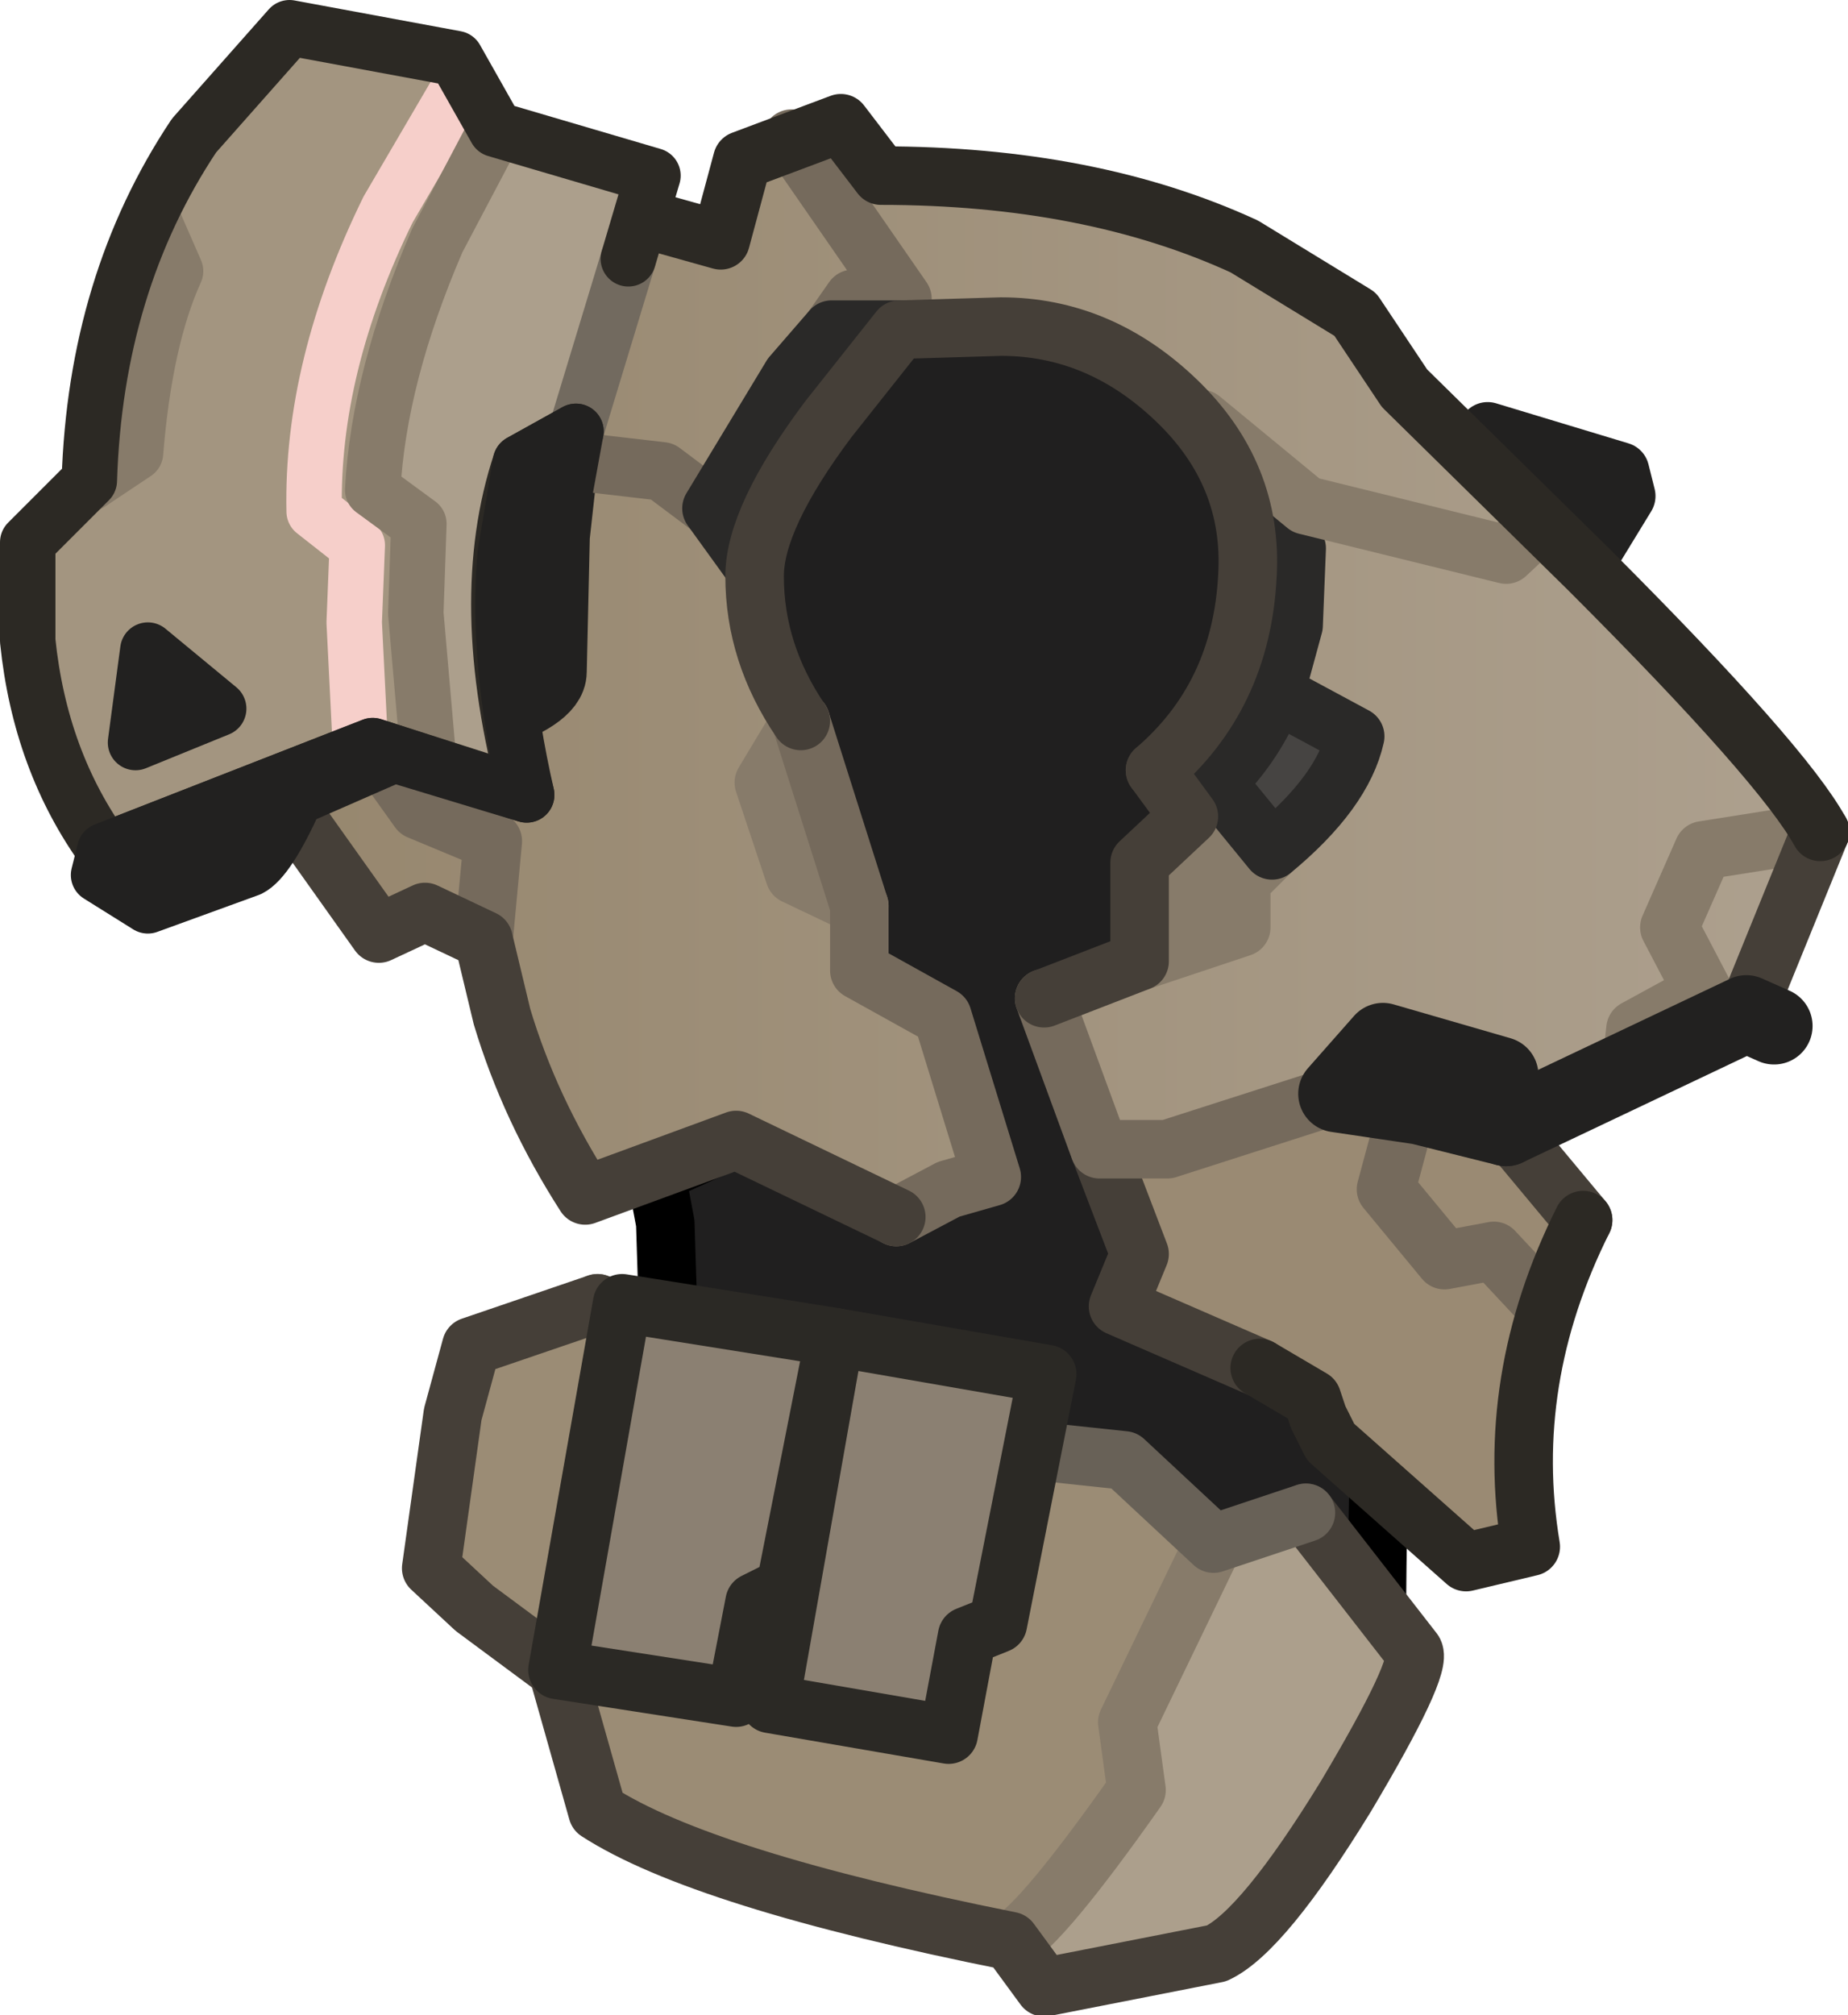 <?xml version="1.0" encoding="UTF-8" standalone="no"?>
<svg xmlns:ffdec="https://www.free-decompiler.com/flash" xmlns:xlink="http://www.w3.org/1999/xlink" ffdec:objectType="shape" height="32.7px" width="30.0px" xmlns="http://www.w3.org/2000/svg">
  <g transform="matrix(1.0, 0.0, 0.0, 1.0, 19.65, 31.7)">
    <path d="M-9.0 -12.65 L-2.7 -15.5 3.2 -13.7 Q2.75 -12.3 2.7 -5.45 -2.25 -3.65 -6.25 -5.3 L-9.25 -7.35 -8.8 -10.25 -8.85 -11.85 -9.0 -12.65" fill="#201f1f" fill-rule="evenodd" stroke="none"/>
    <path d="M-9.0 -12.65 L-8.85 -11.85 -8.8 -10.25 -9.25 -7.35 -6.25 -5.3 Q-2.25 -3.65 2.7 -5.45 2.75 -12.3 3.2 -13.7 L-2.7 -15.5 -9.0 -12.65 Z" fill="none" stroke="#000000" stroke-linecap="round" stroke-linejoin="round" stroke-width="0.95"/>
    <path d="M-2.7 -15.5 L-1.15 -16.1 -1.15 -17.7 -0.35 -18.45 -0.9 -19.2 Q0.5 -20.4 0.6 -22.35 0.7 -24.0 -0.55 -25.2 -1.8 -26.4 -3.4 -26.4 L-5.05 -26.35 -6.2 -24.9 Q-7.4 -23.3 -7.4 -22.35 -7.4 -21.1 -6.65 -20.0 L-5.7 -17.0 -5.7 -15.95 -4.35 -15.2 -3.55 -12.6 -4.25 -12.4 -5.1 -11.95 -7.7 -13.2 -10.15 -12.3 Q-11.05 -13.7 -11.5 -15.2 L-11.8 -16.45 -12.75 -16.9 -13.5 -16.55 -16.75 -21.25 -16.2 -23.25 -15.25 -23.5 -14.3 -25.0 -14.55 -25.95 -13.95 -28.0 -12.7 -28.3 -9.2 -28.15 -7.95 -27.8 -7.6 -29.1 -6.0 -29.7 -5.35 -28.85 Q-1.95 -28.85 0.55 -27.7 L2.35 -26.6 3.15 -25.4 6.15 -22.45 Q9.3 -19.3 9.9 -18.2 L8.7 -15.25 4.8 -13.4 3.45 -13.8 1.95 -13.9 -0.7 -13.05 -1.8 -13.05 -2.7 -15.5" fill="url(#gradient0)" fill-rule="evenodd" stroke="none"/>
    <path d="M1.0 -17.9 L0.5 -17.4 0.5 -16.65 -1.15 -16.1 -1.15 -17.7 -0.35 -18.45 0.4 -18.95 1.0 -17.9" fill="#877b6a" fill-rule="evenodd" stroke="none"/>
    <path d="M1.0 -17.9 L0.5 -17.4 0.5 -16.65 -1.15 -16.1 -1.15 -17.7 -0.35 -18.45 0.4 -18.95 1.0 -17.9 Z" fill="none" stroke="#877b6a" stroke-linecap="round" stroke-linejoin="round" stroke-width="0.95"/>
    <path d="M1.05 -20.45 L2.35 -19.75 Q2.15 -18.85 1.0 -17.9 L0.1 -19.0 Q0.9 -19.6 1.05 -20.45" fill="#464442" fill-rule="evenodd" stroke="none"/>
    <path d="M1.05 -20.45 Q0.75 -19.65 0.1 -19.0 L1.0 -17.9 Q2.15 -18.85 2.35 -19.75 L1.05 -20.45 1.35 -21.55 1.4 -22.8 0.45 -23.65" fill="none" stroke="#2a2928" stroke-linecap="round" stroke-linejoin="round" stroke-width="0.95"/>
    <path d="M-6.65 -20.0 Q-7.4 -21.1 -7.4 -22.35 -7.4 -23.3 -6.2 -24.9 L-5.05 -26.35 -3.4 -26.4 Q-1.8 -26.4 -0.55 -25.2 0.7 -24.0 0.6 -22.35 0.5 -20.4 -0.9 -19.2 L-0.35 -18.45 -1.15 -17.7 -1.15 -16.1 -2.7 -15.5 -1.8 -13.05 -3.55 -12.6 -4.35 -15.2 -5.7 -15.95 -5.7 -17.0 -6.65 -20.0" fill="#201f1f" fill-rule="evenodd" stroke="none"/>
    <path d="M-0.15 -24.9 L1.55 -23.5 4.8 -22.7 5.55 -23.4" fill="none" stroke="#877b6a" stroke-linecap="round" stroke-linejoin="round" stroke-width="0.95"/>
    <path d="M4.5 -24.7 L6.65 -24.05 6.75 -23.65 6.2 -22.75 4.5 -24.7" fill="#222120" fill-rule="evenodd" stroke="none"/>
    <path d="M4.5 -24.7 L6.65 -24.05 6.75 -23.65 6.2 -22.75 4.5 -24.7 Z" fill="none" stroke="#222120" stroke-linecap="round" stroke-linejoin="round" stroke-width="0.95"/>
    <path d="M4.8 -13.4 L4.7 -14.25 2.8 -14.8 2.05 -13.95" fill="none" stroke="#877b6a" stroke-linecap="round" stroke-linejoin="round" stroke-width="0.95"/>
    <path d="M4.4 -13.5 L5.4 -13.65 5.05 -13.1 6.05 -11.9 Q4.75 -9.3 5.2 -6.6 L4.15 -6.35 1.95 -8.3 1.75 -8.7 1.65 -9.0 -1.5 -10.5 -1.15 -11.35 -1.8 -13.05 -0.7 -13.05 2.45 -14.0 4.4 -13.5" fill="#9a8a73" fill-rule="evenodd" stroke="none"/>
    <path d="M5.05 -13.1 L6.05 -11.9 M0.8 -9.5 L-1.5 -10.5 -1.15 -11.35 -1.8 -13.05" fill="none" stroke="#453f38" stroke-linecap="round" stroke-linejoin="round" stroke-width="0.95"/>
    <path d="M8.2 -15.15 L8.0 -15.6 6.9 -15.0 6.85 -14.55 M9.9 -18.2 L8.0 -17.9 7.45 -16.65 8.0 -15.6" fill="none" stroke="#877b6a" stroke-linecap="round" stroke-linejoin="round" stroke-width="0.95"/>
    <path d="M8.7 -15.25 L9.9 -18.2" fill="none" stroke="#453f38" stroke-linecap="round" stroke-linejoin="round" stroke-width="0.95"/>
    <path d="M-2.7 -15.5 L-1.8 -13.05 -0.7 -13.05 1.95 -13.9 3.45 -13.8 4.8 -13.4" fill="none" stroke="#756a5c" stroke-linecap="round" stroke-linejoin="round" stroke-width="0.95"/>
    <path d="M-10.6 -23.9 L-10.7 -23.0 -10.75 -20.8 Q-10.75 -20.45 -11.8 -20.1 L-12.95 -20.85 -13.0 -22.25 -13.45 -22.55 -12.5 -23.55 -10.6 -23.9" fill="#222120" fill-rule="evenodd" stroke="none"/>
    <path d="M-10.6 -23.9 L-10.7 -23.0 -10.75 -20.8 Q-10.75 -20.45 -11.8 -20.1 L-12.95 -20.85 -13.0 -22.25 -13.45 -22.55 -12.5 -23.55 -10.6 -23.9 Z" fill="none" stroke="#222120" stroke-linecap="round" stroke-linejoin="round" stroke-width="1.25"/>
    <path d="M-8.1 -23.45 L-8.9 -24.05 -11.05 -24.3 -12.6 -24.0 -13.6 -22.45 -15.25 -23.5 M-12.6 -24.0 L-14.3 -25.0 M-6.8 -29.45 L-5.0 -26.85 -5.8 -26.85 -6.15 -26.35" fill="none" stroke="#756a5c" stroke-linecap="round" stroke-linejoin="round" stroke-width="0.95"/>
    <path d="M-6.65 -20.0 L-7.25 -19.0 -6.75 -17.5 -5.7 -17.0" fill="none" stroke="#877b6a" stroke-linecap="round" stroke-linejoin="round" stroke-width="0.95"/>
    <path d="M9.9 -18.2 Q9.3 -19.3 6.15 -22.45 L3.15 -25.4 2.35 -26.6 0.55 -27.7 Q-1.95 -28.85 -5.35 -28.85 L-6.0 -29.7 -7.6 -29.1 -7.95 -27.8 -9.2 -28.15" fill="none" stroke="#2c2924" stroke-linecap="round" stroke-linejoin="round" stroke-width="0.95"/>
    <path d="M4.8 -13.4 L8.7 -15.25" fill="none" stroke="#2c2924" stroke-linecap="round" stroke-linejoin="round" stroke-width="0.95"/>
    <path d="M5.3 -10.65 L4.6 -11.4 3.8 -11.25 2.85 -12.4 3.2 -13.7" fill="none" stroke="#756a5c" stroke-linecap="round" stroke-linejoin="round" stroke-width="0.95"/>
    <path d="M6.05 -11.9 Q4.75 -9.3 5.2 -6.6 L4.15 -6.35 1.95 -8.3 1.75 -8.7 1.65 -9.0 0.8 -9.5" fill="none" stroke="#2c2924" stroke-linecap="round" stroke-linejoin="round" stroke-width="0.95"/>
    <path d="M-6.65 -20.0 L-5.7 -17.0 -5.7 -15.95 -4.35 -15.2 -3.55 -12.6 -4.25 -12.4 -5.1 -11.95" fill="none" stroke="#756a5c" stroke-linecap="round" stroke-linejoin="round" stroke-width="0.95"/>
    <path d="M-5.05 -26.35 L-6.15 -26.35 -6.8 -25.6 -8.1 -23.45 -7.45 -22.55" fill="none" stroke="#2a2928" stroke-linecap="round" stroke-linejoin="round" stroke-width="0.95"/>
    <path d="M-11.8 -16.45 L-11.65 -18.05 -12.85 -18.55 -13.6 -19.6 -15.1 -18.8" fill="none" stroke="#756a5c" stroke-linecap="round" stroke-linejoin="round" stroke-width="0.95"/>
    <path d="M-5.1 -11.95 L-7.7 -13.2 -10.15 -12.3 Q-11.05 -13.7 -11.5 -15.2 L-11.8 -16.45 -12.75 -16.9 -13.5 -16.55 -15.1 -18.8" fill="none" stroke="#453f38" stroke-linecap="round" stroke-linejoin="round" stroke-width="0.95"/>
    <path d="M-6.65 -20.0 Q-7.4 -21.1 -7.4 -22.35 -7.4 -23.3 -6.2 -24.9 L-5.05 -26.35 -3.4 -26.4 Q-1.8 -26.4 -0.55 -25.2 0.7 -24.0 0.6 -22.35 0.5 -20.4 -0.9 -19.2" fill="none" stroke="#453f38" stroke-linecap="round" stroke-linejoin="round" stroke-width="0.95"/>
    <path d="M-2.7 -15.5 L-1.15 -16.1 -1.15 -17.7 -0.35 -18.45 -0.9 -19.2" fill="none" stroke="#453f38" stroke-linecap="round" stroke-linejoin="round" stroke-width="0.95"/>
    <path d="M-15.1 -18.8 L-16.75 -21.25 -16.2 -23.25 -15.25 -23.5 -14.3 -25.0 -14.55 -25.95 -13.95 -28.0 -12.7 -28.3 -9.2 -28.15" fill="none" stroke="#2c2924" stroke-linecap="round" stroke-linejoin="round" stroke-width="0.95"/>
    <path d="M4.8 -13.4 L3.4 -13.75 2.05 -13.95 2.8 -14.8 4.7 -14.25 4.8 -13.4" fill="#222120" fill-rule="evenodd" stroke="none"/>
    <path d="M4.8 -13.4 L4.7 -14.25 2.8 -14.8 2.05 -13.95 3.4 -13.75 4.8 -13.4 Z" fill="none" stroke="#222120" stroke-linecap="round" stroke-linejoin="round" stroke-width="1.25"/>
    <path d="M4.8 -13.4 L8.7 -15.25 9.15 -15.05" fill="none" stroke="#222120" stroke-linecap="round" stroke-linejoin="round" stroke-width="1.25"/>
    <path d="M-11.2 -24.2 Q-11.95 -21.95 -11.1 -18.8 L-13.6 -19.6 -17.95 -17.9 Q-19.0 -19.35 -19.2 -21.3 L-19.2 -22.9 -18.2 -23.9 Q-18.1 -27.1 -16.5 -29.5 L-14.95 -31.25 -12.25 -30.75 -11.6 -29.6 -9.05 -28.85 -10.3 -24.7 -11.2 -24.2" fill="#a39580" fill-rule="evenodd" stroke="none"/>
    <path d="M-18.2 -23.85 L-17.45 -24.35 Q-17.3 -26.2 -16.8 -27.3 L-17.15 -28.1" fill="none" stroke="#877b6a" stroke-linecap="round" stroke-linejoin="round" stroke-width="0.9"/>
    <path d="M-12.7 -19.45 L-12.9 -21.75 -12.85 -23.2 -13.6 -23.75 Q-13.5 -25.6 -12.55 -27.8 L-11.6 -29.6 -9.05 -28.85 -10.3 -24.7 -11.2 -24.2 -11.4 -22.4 Q-11.55 -20.25 -11.1 -18.8 L-12.7 -19.45" fill="#ac9f8c" fill-rule="evenodd" stroke="none"/>
    <path d="M-12.15 -30.35 L-13.35 -28.3 Q-14.6 -25.75 -14.55 -23.4 L-13.85 -22.85 -13.9 -21.6 -13.8 -19.6" fill="none" stroke="#f6cfca" stroke-linecap="round" stroke-linejoin="round" stroke-width="0.9"/>
    <path d="M-11.6 -29.6 L-12.55 -27.8 Q-13.5 -25.6 -13.6 -23.75 L-12.85 -23.2 -12.9 -21.75 -12.7 -19.45" fill="none" stroke="#877b6a" stroke-linecap="round" stroke-linejoin="round" stroke-width="0.9"/>
    <path d="M-9.45 -27.5 L-10.3 -24.7" fill="none" stroke="#726a5f" stroke-linecap="round" stroke-linejoin="round" stroke-width="0.9"/>
    <path d="M-10.3 -24.7 L-11.2 -24.2 Q-11.95 -21.95 -11.1 -18.8 L-13.6 -19.6 -17.95 -17.9 Q-19.0 -19.35 -19.2 -21.3 L-19.2 -22.9 -18.2 -23.9 Q-18.1 -27.1 -16.5 -29.5 L-14.95 -31.25 -12.25 -30.75 -11.6 -29.6 -9.05 -28.85 -9.45 -27.5" fill="none" stroke="#2c2924" stroke-linecap="round" stroke-linejoin="round" stroke-width="0.9"/>
    <path d="M-11.1 -18.8 Q-11.8 -22.0 -11.2 -24.2 L-10.3 -24.7 -10.6 -23.05 -11.3 -22.7 -11.1 -18.8 M-13.25 -19.45 L-14.85 -18.75 Q-15.3 -17.75 -15.6 -17.6 L-17.25 -17.0 -18.05 -17.5 -17.95 -17.9 -13.6 -19.6 -11.6 -18.95 -13.25 -19.45" fill="#222120" fill-rule="evenodd" stroke="none"/>
    <path d="M-11.6 -18.95 L-13.25 -19.45 -14.85 -18.75 Q-15.3 -17.75 -15.6 -17.6 L-17.25 -17.0 -18.05 -17.5 -17.95 -17.9 -13.6 -19.6 -11.6 -18.95 -11.1 -18.8 Q-11.6 -21.0 -11.45 -22.7 L-11.2 -24.2 -10.3 -24.7 -10.6 -23.05 -11.45 -22.7" fill="none" stroke="#222120" stroke-linecap="round" stroke-linejoin="round" stroke-width="0.9"/>
    <path d="M-17.25 -21.15 L-16.1 -20.2 -17.45 -19.65 -17.25 -21.15" fill="#222120" fill-rule="evenodd" stroke="none"/>
    <path d="M-17.25 -21.15 L-16.1 -20.2 -17.45 -19.65 -17.25 -21.15 Z" fill="none" stroke="#222120" stroke-linecap="round" stroke-linejoin="round" stroke-width="0.9"/>
    <path d="M3.3 -4.9 Q3.45 -4.65 2.2 -2.55 0.85 -0.35 0.1 0.0 L-2.7 0.55 -3.25 -0.2 Q-8.25 -1.2 -9.95 -2.3 L-10.6 -4.6 -11.95 -5.6 -12.65 -6.25 -12.3 -8.75 -12.0 -9.85 -9.95 -10.55 Q-7.3 -9.15 -1.4 -8.0 L0.05 -6.65 1.55 -7.15 3.3 -4.9" fill="#9b8c75" fill-rule="evenodd" stroke="none"/>
    <path d="M0.05 -6.65 L1.55 -7.15 3.3 -4.9 0.1 0.0 -2.7 0.55 -3.25 -0.2 Q-2.75 -0.45 -1.2 -2.65 L-1.35 -3.75 0.05 -6.65" fill="#ac9f8c" fill-rule="evenodd" stroke="none"/>
    <path d="M0.05 -6.65 L-1.35 -3.75 -1.2 -2.65 Q-2.75 -0.45 -3.25 -0.2" fill="none" stroke="#877b6a" stroke-linecap="round" stroke-linejoin="round" stroke-width="0.95"/>
    <path d="M1.55 -7.15 L3.3 -4.9 Q3.45 -4.65 2.2 -2.55 0.85 -0.35 0.1 0.0 L-2.7 0.55 -3.25 -0.2 Q-8.25 -1.2 -9.95 -2.3 L-10.6 -4.6" fill="none" stroke="#453f38" stroke-linecap="round" stroke-linejoin="round" stroke-width="0.95"/>
    <path d="M-9.95 -10.55 Q-6.75 -8.85 -3.75 -8.25 L-1.4 -8.0 0.05 -6.65 1.55 -7.15" fill="none" stroke="#686157" stroke-linecap="round" stroke-linejoin="round" stroke-width="0.95"/>
    <path d="M-10.6 -4.6 L-11.95 -5.6 -12.65 -6.25 -12.3 -8.75 -12.0 -9.85 -9.95 -10.55" fill="none" stroke="#453f38" stroke-linecap="round" stroke-linejoin="round" stroke-width="0.95"/>
    <path d="M-6.1 -10.0 L-2.65 -9.4 -3.45 -5.35 -3.95 -5.15 -4.25 -3.55 -7.15 -4.05 -6.1 -10.0" fill="#8b8072" fill-rule="evenodd" stroke="none"/>
    <path d="M-6.1 -10.0 L-2.65 -9.4 -3.45 -5.35 -3.95 -5.15 -4.25 -3.55 -7.15 -4.05 -6.1 -10.0 Z" fill="none" stroke="#2b2925" stroke-linecap="round" stroke-linejoin="round" stroke-width="0.95"/>
    <path d="M-9.55 -10.55 L-6.1 -10.0 -6.9 -5.95 -7.4 -5.7 -7.7 -4.15 -10.6 -4.6 -9.55 -10.55" fill="#8b8072" fill-rule="evenodd" stroke="none"/>
    <path d="M-9.55 -10.55 L-6.1 -10.0 -6.9 -5.95 -7.4 -5.7 -7.7 -4.15 -10.6 -4.6 -9.55 -10.55 Z" fill="none" stroke="#2b2925" stroke-linecap="round" stroke-linejoin="round" stroke-width="0.95"/>
  </g>
  <defs>
    <linearGradient gradientTransform="matrix(0.016, 0.0, 0.0, 0.016, -3.45, -20.85)" gradientUnits="userSpaceOnUse" id="gradient0" spreadMethod="pad" x1="-819.2" x2="819.2">
      <stop offset="0.0" stop-color="#95856c"/>
      <stop offset="1.0" stop-color="#ada08e"/>
    </linearGradient>
  </defs>
</svg>
